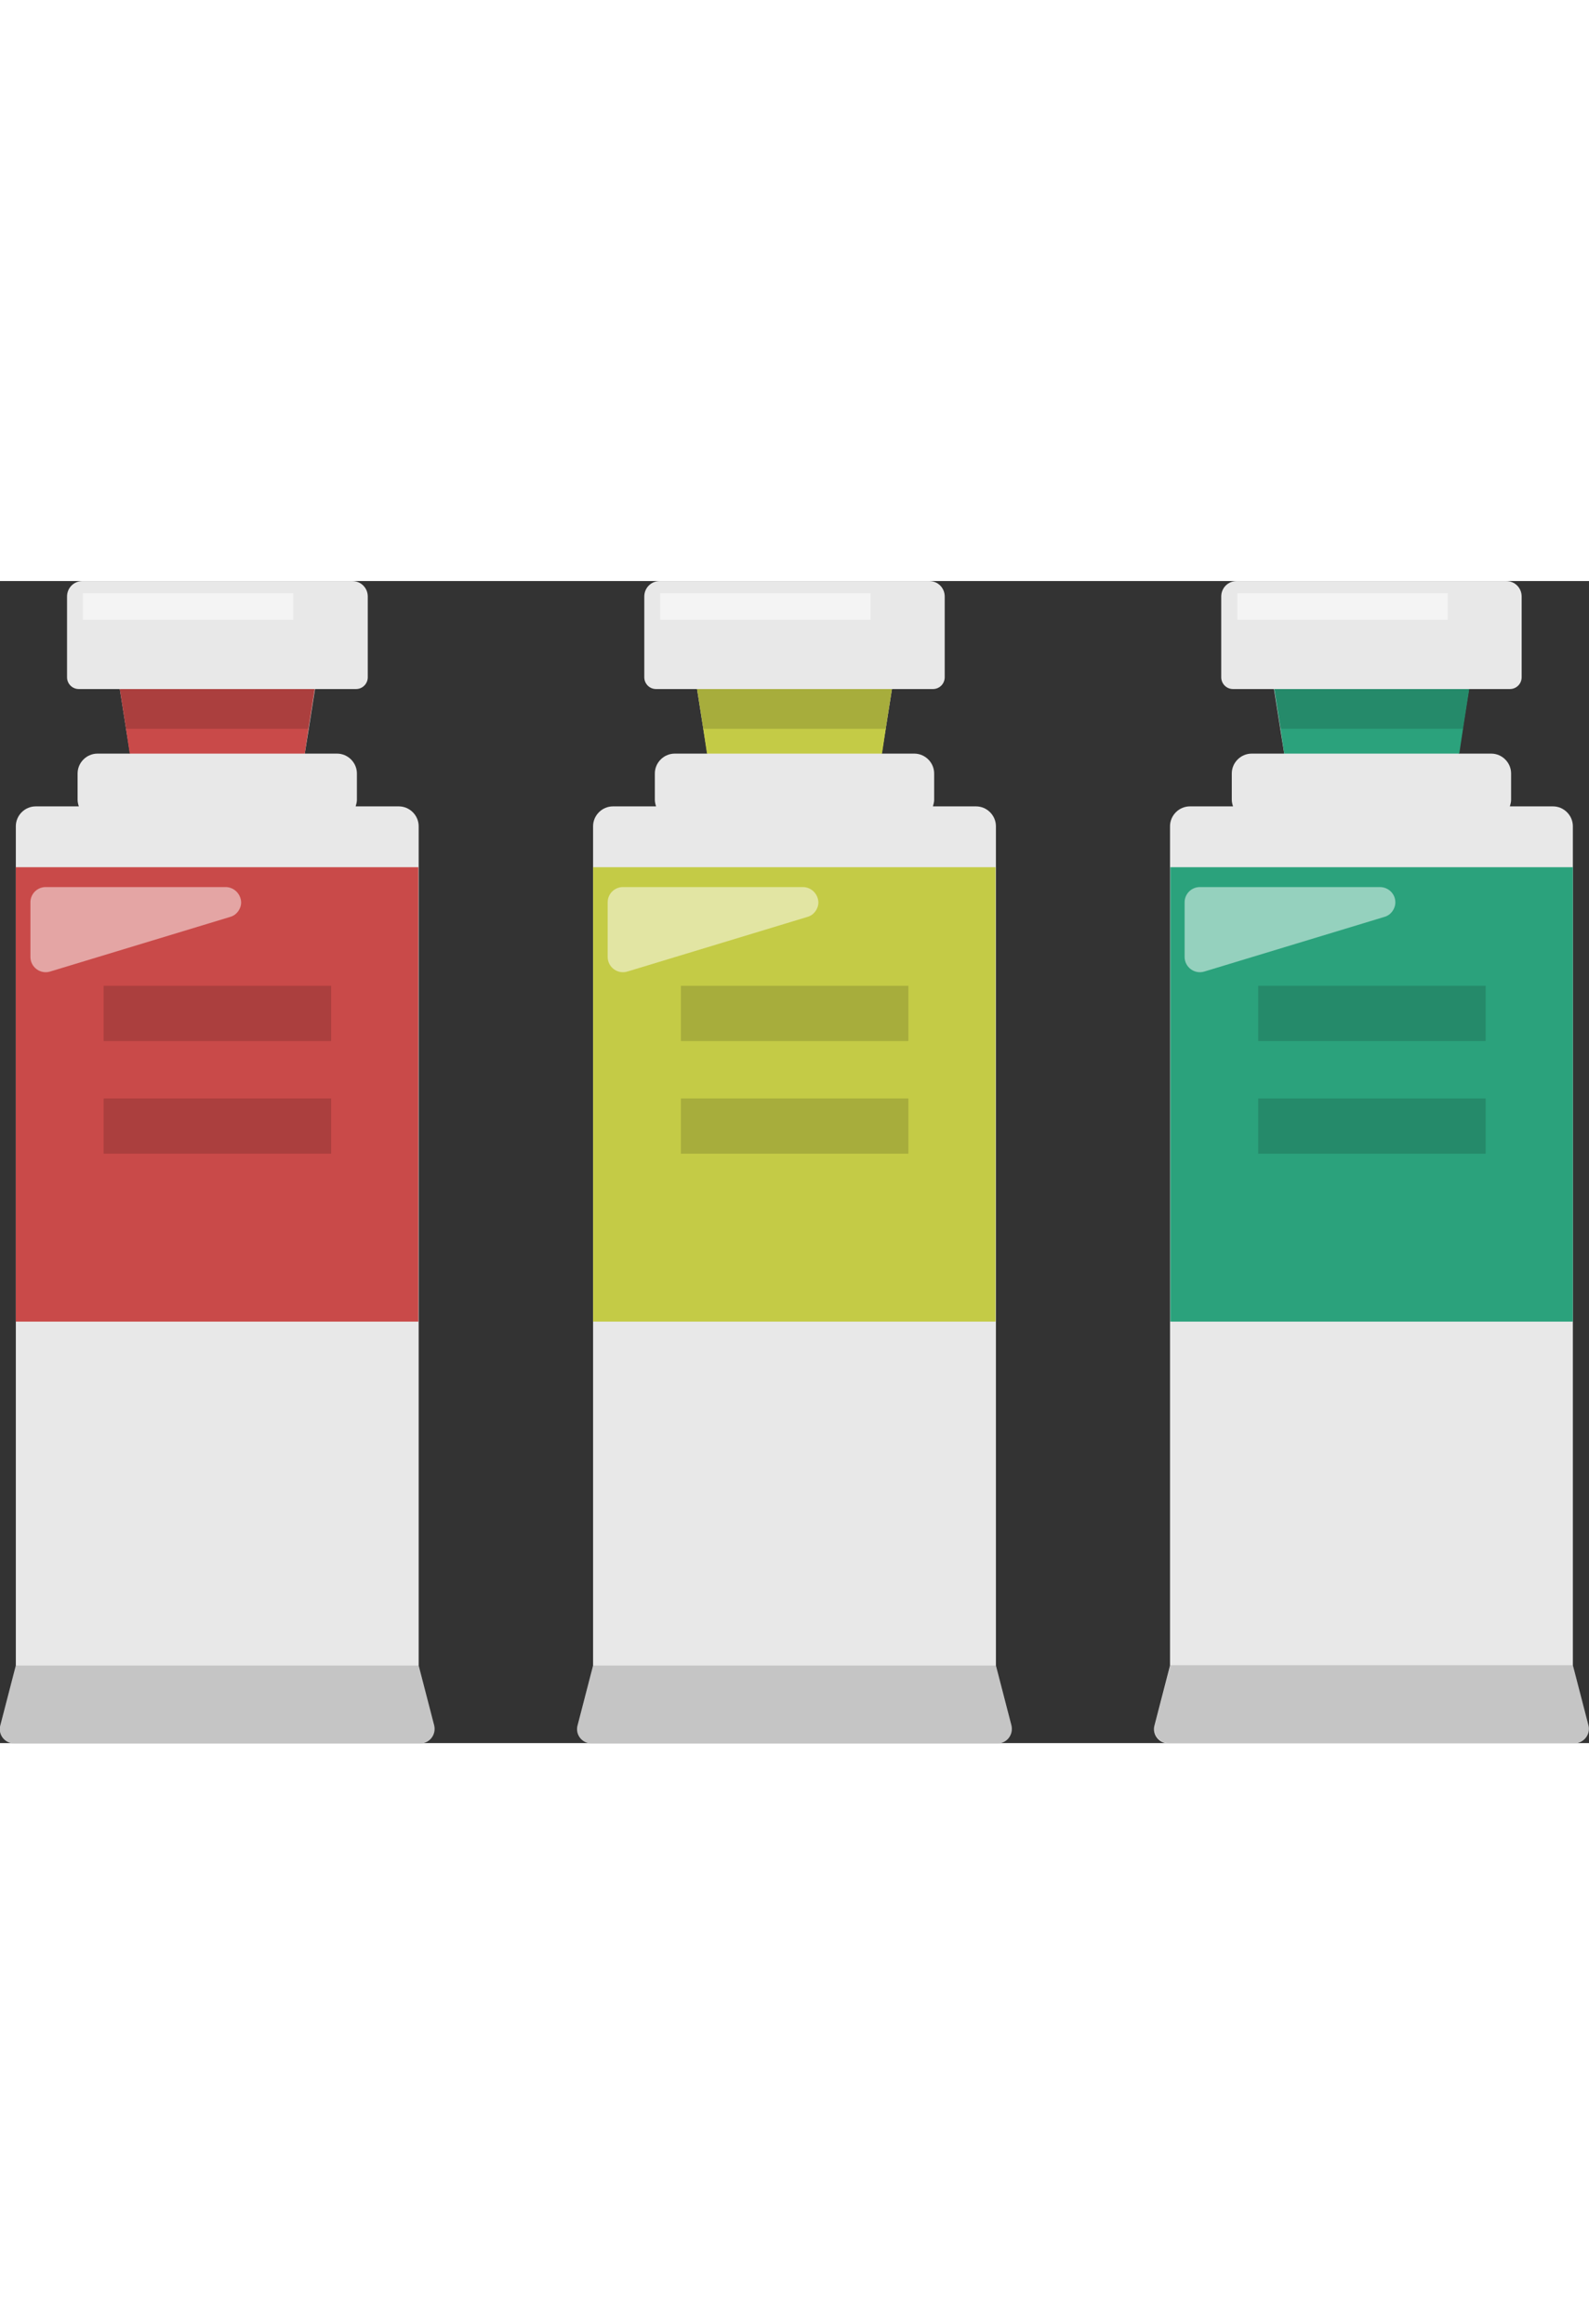 <!--?xml version="1.0" encoding="iso-8859-1"?-->
<!-- Generator: Adobe Illustrator 24.0.1, SVG Export Plug-In . SVG Version: 6.00 Build 0)  -->
<svg version="1.1" id="_x34_" xmlns="http://www.w3.org/2000/svg" xmlns:xlink="http://www.w3.org/1999/xlink" x="0px" y="0px" viewBox="0 0 512 374.4" style="opacity: 1; width: 256px;" xml:space="preserve">
<rect x="0" y="0" width="512" height="374.4" fill="#333333" stroke="none"/>
<style type="text/css">
	.st0{fill:#E8E8E8;}
	.st1{fill:#C94A49;}
	.st2{fill:#C4CB46;}
	.st3{fill:#2BA27C;}
	.st4{opacity:0.5;fill:#FFFFFF;}
	.st5{opacity:0.15;fill:#040000;}
</style>
<g>
	<g>
		<path class="st0" d="M134.9,349.4V238.6v-75.9V93.8v-1.6V79c0-3.5-2.9-6.4-6.4-6.4h-13.9c0.2-0.7,0.4-1.4,0.4-2.1V62
			c0-3.5-2.9-6.4-6.4-6.4H98.2l1.3-8.1l2-12.7h13.2c2.1,0,3.8-1.7,3.8-3.8V5c0-2.8-2.2-5-5-5H26.6c-2.8,0-5,2.2-5,5v26
			c0,2.1,1.7,3.8,3.8,3.8h13.2l2,12.7l1.3,8.1H31.4c-3.5,0-6.4,2.9-6.4,6.4v8.5c0,0.7,0.2,1.5,0.4,2.1H11.5c-3.5,0-6.4,2.9-6.4,6.4
			v13.3v1.6v68.9v75.9v110.7l-5,19.3c-0.8,2.9,1.4,5.8,4.5,5.8h130.8c3,0,5.2-2.8,4.5-5.8L134.9,349.4z"></path>
		<path class="st0" d="M320.9,349.4V238.6v-75.9V93.8v-1.6V79c0-3.5-2.9-6.4-6.4-6.4h-13.9c0.2-0.7,0.4-1.4,0.4-2.1V62
			c0-3.5-2.9-6.4-6.4-6.4h-10.5l1.3-8.1l2-12.7h13.2c2.1,0,3.8-1.7,3.8-3.8V5c0-2.8-2.2-5-5-5h-86.8c-2.8,0-5,2.2-5,5v26
			c0,2.1,1.7,3.8,3.8,3.8h13.2l2,12.7l1.3,8.1h-10.5c-3.5,0-6.4,2.9-6.4,6.4v8.5c0,0.7,0.2,1.5,0.4,2.1h-13.9
			c-3.5,0-6.4,2.9-6.4,6.4v13.3v1.6v68.9v75.9v110.7l-5,19.3c-0.8,2.9,1.4,5.8,4.5,5.8h130.8c3,0,5.2-2.8,4.5-5.8L320.9,349.4z"></path>
		<path class="st0" d="M511.8,368.6l-5-19.3V238.6v-75.9V93.8v-1.6V79c0-3.5-2.9-6.4-6.4-6.4h-13.9c0.2-0.7,0.4-1.4,0.4-2.1V62
			c0-3.5-2.9-6.4-6.4-6.4h-10.5l1.3-8.1l2-12.7h13.2c2.1,0,3.8-1.7,3.8-3.8V5c0-2.8-2.2-5-5-5h-86.8c-2.8,0-5,2.2-5,5v26
			c0,2.1,1.7,3.8,3.8,3.8h13.2l2,12.7l1.3,8.1h-10.5c-3.5,0-6.4,2.9-6.4,6.4v8.5c0,0.7,0.2,1.5,0.4,2.1h-13.9
			c-3.5,0-6.4,2.9-6.4,6.4v13.3v1.6v68.9v75.9v110.7l-5,19.3c-0.8,2.9,1.4,5.8,4.5,5.8h130.8C510.4,374.4,512.6,371.5,511.8,368.6z"></path>
	</g>
	<g>
		<polygon class="st1" points="101.4,34.8 99.4,47.6 98.2,55.6 41.8,55.6 40.6,47.6 38.6,34.8 		"></polygon>
		<rect x="5.1" y="92.2" class="st1" width="129.7" height="146.4"></rect>
	</g>
	<g>
		<polygon class="st2" points="287.4,34.8 285.4,47.6 284.2,55.6 227.8,55.6 226.6,47.6 224.6,34.8 		"></polygon>
		<rect x="191.1" y="92.2" class="st2" width="129.7" height="146.4"></rect>
	</g>
	<g>
		<polygon class="st3" points="473.4,34.8 471.4,47.6 470.2,55.6 413.8,55.6 412.6,47.6 410.6,34.8 		"></polygon>
		<rect x="377.1" y="92.2" class="st3" width="129.7" height="146.4"></rect>
	</g>
	<g>
		<rect x="26.7" y="3.9" class="st4" width="67.8" height="8.6"></rect>
		<path class="st4" d="M72.7,98.6h-58c-2.7,0-4.9,2.2-4.9,4.9v17.6c0,3.3,3.2,5.7,6.4,4.7l58-17.6c2.1-0.6,3.5-2.6,3.5-4.7
			C77.6,100.8,75.4,98.6,72.7,98.6z"></path>
		<rect x="212.7" y="3.9" class="st4" width="67.8" height="8.6"></rect>
		<path class="st4" d="M258.7,98.6h-58c-2.7,0-4.9,2.2-4.9,4.9v17.6c0,3.3,3.2,5.7,6.4,4.7l58-17.6c2.1-0.6,3.5-2.6,3.5-4.7
			C263.6,100.8,261.4,98.6,258.7,98.6z"></path>
		<rect x="398.7" y="3.9" class="st4" width="67.8" height="8.6"></rect>
		<path class="st4" d="M444.6,98.6h-58c-2.7,0-4.9,2.2-4.9,4.9v17.6c0,3.3,3.2,5.7,6.4,4.7l58-17.6c2.1-0.6,3.5-2.6,3.5-4.7
			C449.6,100.8,447.4,98.6,444.6,98.6z"></path>
	</g>
	<g>
		<path class="st5" d="M134.9,349.4H5.1l-5,19.3c-0.8,2.9,1.4,5.8,4.5,5.8h130.8c3,0,5.2-2.8,4.5-5.8L134.9,349.4z"></path>
		<rect x="33.4" y="130.4" class="st5" width="73.3" height="17.8"></rect>
		<rect x="33.4" y="166.7" class="st5" width="73.3" height="17.8"></rect>
		<polygon class="st5" points="99.4,47.6 101.4,34.8 38.6,34.8 40.6,47.6 		"></polygon>
		<path class="st5" d="M320.9,349.4H191.1l-5,19.3c-0.8,2.9,1.4,5.8,4.5,5.8h130.8c3,0,5.2-2.8,4.5-5.8L320.9,349.4z"></path>
		<rect x="219.4" y="130.4" class="st5" width="73.3" height="17.8"></rect>
		<rect x="219.4" y="166.7" class="st5" width="73.3" height="17.8"></rect>
		<polygon class="st5" points="285.4,47.6 287.4,34.8 224.6,34.8 226.6,47.6 		"></polygon>
		<path class="st5" d="M511.8,368.6l-5-19.3H377.1l-5,19.3c-0.8,2.9,1.4,5.8,4.5,5.8h130.8C510.4,374.4,512.6,371.5,511.8,368.6z"></path>
		<rect x="405.4" y="130.4" class="st5" width="73.3" height="17.8"></rect>
		<rect x="405.4" y="166.7" class="st5" width="73.3" height="17.8"></rect>
		<polygon class="st5" points="471.4,47.6 473.4,34.8 410.6,34.8 412.6,47.6 		"></polygon>
	</g>
</g>
</svg>
